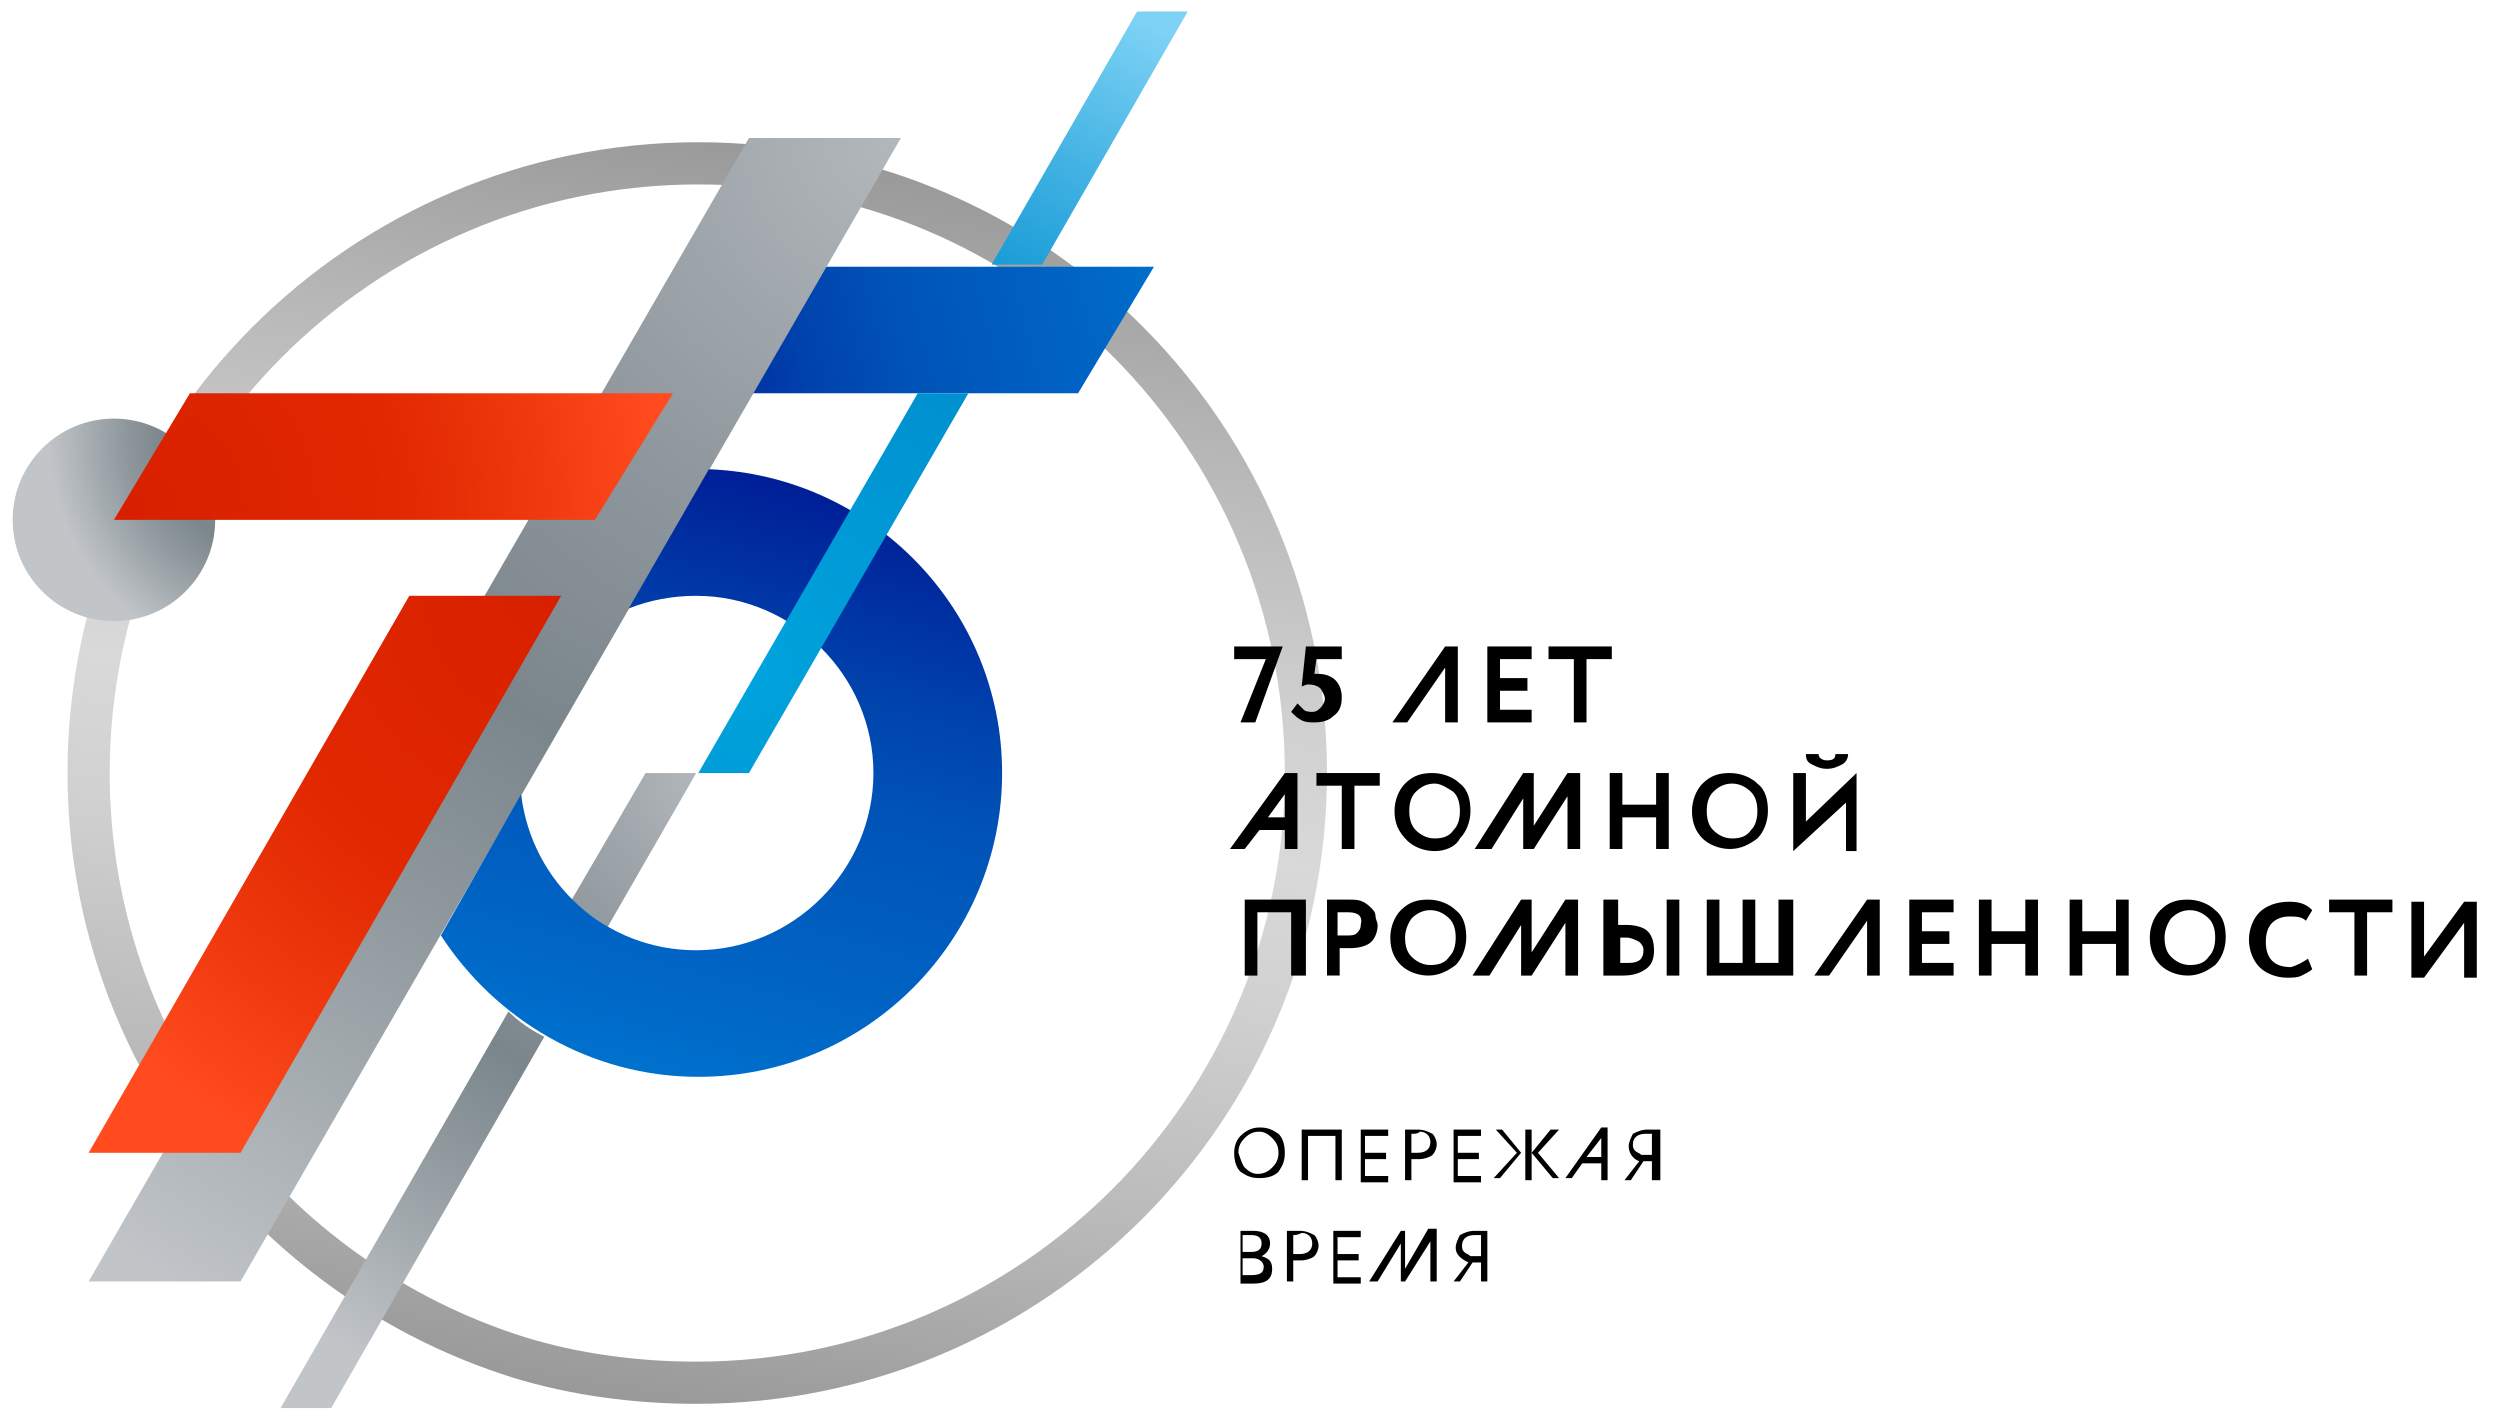 <?xml version="1.0" encoding="utf-8"?>
<!-- Generator: Adobe Illustrator 19.0.0, SVG Export Plug-In . SVG Version: 6.00 Build 0)  -->
<svg width="118px" version="1.1" id="Слой_1" xmlns="http://www.w3.org/2000/svg" xmlns:xlink="http://www.w3.org/1999/xlink" x="0px" y="0px"
	 viewBox="0 0 118.5 67" style="enable-background:new 0 0 118.5 67;" xml:space="preserve">
<style type="text/css">
	.st0{fill:none;stroke:url(#XMLID_96_);stroke-width:2;stroke-miterlimit:10;}
	.st1{fill:url(#XMLID_98_);}
	.st2{fill:url(#XMLID_99_);}
	.st3{fill:url(#XMLID_102_);}
	.st4{fill:url(#XMLID_103_);}
	.st5{fill:url(#XMLID_108_);}
	.st6{fill:url(#XMLID_109_);}
	.st7{fill:url(#XMLID_111_);}
	.st8{fill:url(#XMLID_112_);}
</style>
<linearGradient id="XMLID_96_" gradientUnits="userSpaceOnUse" x1="27.868" y1="65.924" x2="38.242" y2="7.09">
	<stop  offset="0" style="stop-color:#999999"/>
	<stop  offset="0.195" style="stop-color:#B8B8B8"/>
	<stop  offset="0.39" style="stop-color:#D0D0D0"/>
	<stop  offset="0.51" style="stop-color:#D9D9D9"/>
	<stop  offset="0.625" style="stop-color:#D0D0D0"/>
	<stop  offset="0.812" style="stop-color:#B8B8B8"/>
	<stop  offset="1" style="stop-color:#999999"/>
</linearGradient>
<path id="XMLID_77_" class="st0" d="M61.9,36.5c0,15.9-12.9,28.9-28.9,28.9c-2.9,0-5.8-0.4-8.4-1.2C12.8,60.5,4.2,49.5,4.2,36.5
	c0-15.9,12.9-28.9,28.9-28.9S61.9,20.6,61.9,36.5z"/>
<g id="XMLID_182_">
	<linearGradient id="XMLID_98_" gradientUnits="userSpaceOnUse" x1="55.817" y1="12.436" x2="30.755" y2="18.478">
		<stop  offset="0" style="stop-color:#0071CE"/>
		<stop  offset="0.179" style="stop-color:#0065C5"/>
		<stop  offset="0.52" style="stop-color:#0053B7"/>
		<stop  offset="0.713" style="stop-color:#0041AC"/>
		<stop  offset="1" style="stop-color:#001E97"/>
	</linearGradient>
	<polygon id="XMLID_76_" class="st1" points="31.9,18.5 51.1,18.5 54.7,12.5 35.5,12.5 	"/>
	<radialGradient id="XMLID_99_" cx="42.199" cy="6.491" r="64.35" gradientUnits="userSpaceOnUse">
		<stop  offset="0" style="stop-color:#B2B7BB"/>
		<stop  offset="0.305" style="stop-color:#8D969C"/>
		<stop  offset="0.5" style="stop-color:#7B868C"/>
		<stop  offset="0.657" style="stop-color:#8D979C"/>
		<stop  offset="0.972" style="stop-color:#BDC1C5"/>
		<stop  offset="0.996" style="stop-color:#C1C5C8"/>
	</radialGradient>
	<polygon id="XMLID_75_" class="st2" points="42.7,6.4 35.5,6.4 4.2,60.6 11.4,60.6 	"/>
	<radialGradient id="XMLID_102_" cx="13.175" cy="20.599" r="10.912" gradientUnits="userSpaceOnUse">
		<stop  offset="0" style="stop-color:#B2B7BB"/>
		<stop  offset="0.305" style="stop-color:#8D969C"/>
		<stop  offset="0.5" style="stop-color:#7B868C"/>
		<stop  offset="0.657" style="stop-color:#8D979C"/>
		<stop  offset="0.972" style="stop-color:#BDC1C5"/>
		<stop  offset="0.996" style="stop-color:#C1C5C8"/>
	</radialGradient>
	<circle id="XMLID_74_" class="st3" cx="5.4" cy="24.5" r="4.8"/>
	<radialGradient id="XMLID_103_" cx="33.383" cy="36.653" r="32.152" gradientUnits="userSpaceOnUse">
		<stop  offset="0" style="stop-color:#B2B7BB"/>
		<stop  offset="0.305" style="stop-color:#8D969C"/>
		<stop  offset="0.5" style="stop-color:#7B868C"/>
		<stop  offset="0.657" style="stop-color:#8D979C"/>
		<stop  offset="0.972" style="stop-color:#BDC1C5"/>
		<stop  offset="0.996" style="stop-color:#C1C5C8"/>
	</radialGradient>
	<path id="XMLID_199_" class="st4" d="M13.3,66.6h2.4L25.8,49c-0.6-0.3-1.2-0.7-1.7-1.2L13.3,66.6z M30.6,36.5l-3.5,6
		c0.5,0.5,1.1,0.9,1.7,1.3l4.2-7.3H30.6z"/>
	<linearGradient id="XMLID_108_" gradientUnits="userSpaceOnUse" x1="31.553" y1="51.048" x2="39.026" y2="23.16">
		<stop  offset="0" style="stop-color:#0071CE"/>
		<stop  offset="0.179" style="stop-color:#0065C5"/>
		<stop  offset="0.52" style="stop-color:#0053B7"/>
		<stop  offset="0.713" style="stop-color:#0041AC"/>
		<stop  offset="1" style="stop-color:#001E97"/>
	</linearGradient>
	<path id="XMLID_71_" class="st5" d="M33.6,22.1l-3.8,6.6c1-0.4,2.1-0.6,3.2-0.6c4.6,0,8.4,3.8,8.4,8.4s-3.8,8.4-8.4,8.4
		c-4.3,0-7.8-3.2-8.3-7.4l-3.8,6.7c2.6,4,7.1,6.7,12.2,6.7c8,0,14.4-6.5,14.4-14.4C47.5,28.7,41.3,22.4,33.6,22.1z"/>
	<radialGradient id="XMLID_109_" cx="6.191" cy="24.031" r="25.156" gradientUnits="userSpaceOnUse">
		<stop  offset="2.976191e-03" style="stop-color:#D82000"/>
		<stop  offset="0.502" style="stop-color:#E12800"/>
		<stop  offset="0.788" style="stop-color:#F13A10"/>
		<stop  offset="1" style="stop-color:#FF4B1E"/>
	</radialGradient>
	<polygon id="XMLID_70_" class="st6" points="5.4,24.5 28.2,24.5 31.9,18.5 9,18.5 	"/>
	<radialGradient id="XMLID_111_" cx="26.515" cy="28.022" r="29.665" gradientUnits="userSpaceOnUse">
		<stop  offset="2.976191e-03" style="stop-color:#D82000"/>
		<stop  offset="0.502" style="stop-color:#E12800"/>
		<stop  offset="0.788" style="stop-color:#F13A10"/>
		<stop  offset="1" style="stop-color:#FF4B1E"/>
	</radialGradient>
	<polygon id="XMLID_69_" class="st7" points="11.4,54.5 26.6,28.1 19.4,28.1 4.2,54.5 	"/>
	<g id="XMLID_183_">
		<g id="XMLID_117_">
			
				<radialGradient id="XMLID_112_" cx="38.141" cy="32.37" r="35.337" fx="35.277" fy="31.581" gradientUnits="userSpaceOnUse">
				<stop  offset="0" style="stop-color:#00A4DE"/>
				<stop  offset="7.168338e-02" style="stop-color:#00A0DB"/>
				<stop  offset="0.499" style="stop-color:#008ECE"/>
				<stop  offset="0.595" style="stop-color:#1298D4"/>
				<stop  offset="0.789" style="stop-color:#42B2E3"/>
				<stop  offset="1" style="stop-color:#7DD2F5"/>
			</radialGradient>
			<path id="XMLID_119_" class="st8" d="M53.9,0.4l-6.9,12h2.4l6.9-12H53.9z M33.1,36.5h2.4l10.4-18h-2.4L33.1,36.5z"/>
		</g>
	</g>
</g>
<g id="XMLID_143_">
	<g id="XMLID_144_">
		<g id="XMLID_145_">
			<path id="XMLID_179_" d="M58.8,53.7c0.2-0.2,0.5-0.4,0.9-0.4c0.4,0,0.6,0.1,0.9,0.3c0.2,0.2,0.3,0.5,0.3,0.9
				c0,0.4-0.1,0.6-0.3,0.9c-0.2,0.2-0.5,0.3-0.9,0.3c-0.4,0-0.6-0.1-0.9-0.3c-0.2-0.2-0.3-0.5-0.3-0.9
				C58.5,54.2,58.6,53.9,58.8,53.7z M59,55.2c0.2,0.2,0.4,0.3,0.6,0.3c0.3,0,0.5-0.1,0.7-0.3c0.2-0.2,0.3-0.4,0.3-0.7
				c0-0.3-0.1-0.5-0.3-0.7c-0.2-0.2-0.4-0.3-0.6-0.3c-0.3,0-0.5,0.1-0.7,0.3c-0.2,0.2-0.3,0.4-0.3,0.7C58.8,54.8,58.9,55.1,59,55.2z
				"/>
			<path id="XMLID_177_" d="M63.3,55.8v-2.1H62v2.1h-0.3v-2.4h1.9v2.4H63.3z"/>
			<path id="XMLID_175_" d="M64.5,55.8v-2.4h1.3v0.3h-1.1v0.8h1v0.3h-1v0.8h1.1v0.3H64.5z"/>
			<path id="XMLID_172_" d="M66.9,55.8h-0.3v-2.4c0,0,0.1,0,0.3,0c0.2,0,0.3,0,0.3,0c0.3,0,0.5,0.1,0.7,0.2c0.1,0.1,0.2,0.3,0.2,0.5
				c0,0.2-0.1,0.4-0.2,0.5c-0.1,0.1-0.4,0.2-0.6,0.2c-0.1,0-0.3,0-0.4,0V55.8z M66.9,53.6v0.9c0.1,0,0.2,0,0.3,0
				c0.4,0,0.6-0.2,0.6-0.5c0-0.3-0.2-0.5-0.5-0.5C67.2,53.6,67.1,53.6,66.9,53.6z"/>
			<path id="XMLID_170_" d="M68.9,55.8v-2.4h1.3v0.3h-1.1v0.8h1v0.3h-1v0.8h1.1v0.3H68.9z"/>
			<path id="XMLID_166_" d="M71.9,54.5l-1-1.1h0.3l0.9,1.1l-1,1.2h-0.3L71.9,54.5z M72.3,55.8v-2.4h0.3v2.4H72.3z M73.9,53.4l-1,1.1
				l1,1.2h-0.3l-1-1.2l0.9-1.1H73.9z"/>
			<path id="XMLID_163_" d="M76.2,53.4v2.4h-0.3V55H75l-0.5,0.7h-0.3l1.7-2.4H76.2z M75.9,53.8l-0.7,0.9h0.7V53.8z"/>
			<path id="XMLID_160_" d="M78.3,55.8v-0.9h-0.4l-0.6,0.9h-0.3l0.7-0.9c-0.3-0.1-0.5-0.4-0.5-0.7c0-0.2,0.1-0.4,0.2-0.6
				c0.2-0.1,0.4-0.2,0.7-0.2c0.1,0,0.1,0,0.3,0c0.1,0,0.2,0,0.3,0v2.4H78.3z M78.3,54.6v-1c-0.2,0-0.3,0-0.3,0
				c-0.4,0-0.6,0.2-0.6,0.5c0,0.1,0,0.2,0.1,0.3c0.1,0.1,0.2,0.1,0.3,0.2H78.3z"/>
			<path id="XMLID_156_" d="M58.7,58.2c0.4,0,0.6,0,0.7,0c0.5,0,0.8,0.2,0.8,0.6c0,0.3-0.2,0.5-0.4,0.6v0c0.3,0.1,0.5,0.2,0.5,0.6
				c0,0.5-0.3,0.7-0.9,0.7c-0.2,0-0.5,0-0.6,0V58.2z M58.9,58.4v0.8h0.4c0.3,0,0.5-0.1,0.5-0.4c0-0.3-0.2-0.4-0.5-0.4
				C59.2,58.4,59.1,58.4,58.9,58.4z M58.9,59.5v0.8c0.1,0,0.2,0,0.4,0c0.4,0,0.6-0.1,0.6-0.4c0-0.2-0.2-0.4-0.5-0.4H58.9z"/>
			<path id="XMLID_153_" d="M61.3,60.6H61v-2.4c0,0,0.1,0,0.3,0c0.2,0,0.3,0,0.3,0c0.3,0,0.5,0.1,0.7,0.2c0.1,0.1,0.2,0.3,0.2,0.5
				c0,0.2-0.1,0.4-0.2,0.5c-0.1,0.1-0.4,0.2-0.6,0.2c-0.1,0-0.3,0-0.4,0V60.6z M61.3,58.4v0.9c0.1,0,0.2,0,0.3,0
				c0.4,0,0.6-0.2,0.6-0.5c0-0.3-0.2-0.5-0.5-0.5C61.5,58.4,61.4,58.4,61.3,58.4z"/>
			<path id="XMLID_151_" d="M63.2,60.6v-2.4h1.3v0.3h-1.1v0.8h1v0.3h-1v0.8h1.1v0.3H63.2z"/>
			<path id="XMLID_149_" d="M68.1,58.2v2.4h-0.3v-1.9l-1.2,1.9h-0.2v-1.8l-1.1,1.8h-0.4l1.5-2.4h0.2V60l1.1-1.9H68.1z"/>
			<path id="XMLID_146_" d="M70.2,60.6v-0.9h-0.4l-0.6,0.9h-0.3l0.7-0.9C69.2,59.5,69,59.3,69,59c0-0.2,0.1-0.4,0.2-0.6
				c0.2-0.1,0.4-0.2,0.7-0.2c0.1,0,0.1,0,0.3,0c0.1,0,0.2,0,0.3,0v2.4H70.2z M70.2,59.4v-1c-0.2,0-0.3,0-0.3,0
				c-0.4,0-0.6,0.2-0.6,0.5c0,0.1,0,0.2,0.1,0.3c0.1,0.1,0.2,0.1,0.3,0.2H70.2z"/>
		</g>
	</g>
</g>
<g id="XMLID_18_">
	<g id="XMLID_22_">
		<path id="XMLID_141_" d="M60,31.1h-1.5v-0.6h2.3l-1.3,3.6h-0.7L60,31.1z"/>
		<path id="XMLID_139_" d="M61.7,32.4l0.2-1.9h1.7v0.6h-1.2l-0.1,0.7c0.1,0,0.1,0,0.2,0c0.3,0,0.6,0.1,0.8,0.3
			c0.2,0.2,0.3,0.5,0.3,0.8c0,0.4-0.1,0.7-0.4,0.9c-0.2,0.2-0.5,0.3-0.9,0.3c-0.2,0-0.4,0-0.6-0.1c-0.2-0.1-0.3-0.2-0.5-0.4l0.3-0.4
			c0.1,0.1,0.2,0.2,0.3,0.3c0.1,0.1,0.3,0.1,0.4,0.1c0.2,0,0.3-0.1,0.4-0.2c0.1-0.1,0.2-0.3,0.2-0.4c0-0.2-0.1-0.3-0.2-0.5
			c-0.1-0.1-0.3-0.2-0.6-0.2C62,32.3,61.9,32.3,61.7,32.4z"/>
		<path id="XMLID_137_" d="M68.5,30.5h0.6v3.6h-0.6v-2.6l-1.8,2.6h-0.7L68.5,30.5z"/>
		<path id="XMLID_135_" d="M72.6,34.1h-2.1v-3.6h2.1v0.6h-1.5V32h1.3v0.6h-1.3v0.9h1.5V34.1z"/>
		<path id="XMLID_133_" d="M74.6,31.1h-1.2v-0.6h3v0.6h-1.2v3h-0.6V31.1z"/>
		<path id="XMLID_130_" d="M60.9,36.5h0.6v3.6h-0.6v-0.9h-1.2L59,40.1h-0.7L60.9,36.5z M60.9,38.6v-1.1l-0.8,1.1H60.9z"/>
		<path id="XMLID_128_" d="M63.6,37.1h-1.2v-0.6h3v0.6h-1.2v3h-0.6V37.1z"/>
		<path id="XMLID_125_" d="M66.1,38.3c0-0.5,0.2-1,0.5-1.3c0.4-0.4,0.8-0.5,1.3-0.5c0.5,0,1,0.2,1.3,0.5c0.4,0.3,0.5,0.8,0.5,1.3
			c0,0.5-0.2,1-0.5,1.3C69,40,68.5,40.2,68,40.2c-0.5,0-1-0.2-1.3-0.5C66.3,39.3,66.1,38.9,66.1,38.3z M66.8,38.3
			c0,0.4,0.1,0.7,0.3,0.9c0.2,0.2,0.5,0.4,0.9,0.4c0.4,0,0.7-0.1,0.9-0.4c0.2-0.2,0.3-0.5,0.3-0.9c0-0.4-0.1-0.7-0.3-0.9
			C68.6,37.2,68.3,37,68,37c-0.3,0-0.6,0.1-0.9,0.4C66.9,37.6,66.8,37.9,66.8,38.3z"/>
		<path id="XMLID_123_" d="M74.3,36.5h0.6v3.6h-0.6v-2.5l-1.6,2.5h-0.5v-2.4l-1.5,2.4h-0.8l2.3-3.6h0.5V39L74.3,36.5z"/>
		<path id="XMLID_121_" d="M79.1,40.1h-0.6v-1.5h-1.6v1.5h-0.6v-3.6h0.6V38h1.6v-1.5h0.6V40.1z"/>
		<path id="XMLID_118_" d="M80.2,38.3c0-0.5,0.2-1,0.5-1.3c0.4-0.4,0.8-0.5,1.3-0.5s1,0.2,1.3,0.5c0.4,0.3,0.5,0.8,0.5,1.3
			c0,0.5-0.2,1-0.5,1.3c-0.4,0.3-0.8,0.5-1.3,0.5c-0.5,0-1-0.2-1.3-0.5C80.4,39.3,80.2,38.9,80.2,38.3z M80.9,38.3
			c0,0.4,0.1,0.7,0.3,0.9c0.2,0.2,0.5,0.4,0.9,0.4c0.4,0,0.7-0.1,0.9-0.4c0.2-0.2,0.3-0.5,0.3-0.9c0-0.4-0.1-0.7-0.3-0.9
			c-0.2-0.2-0.5-0.4-0.9-0.4c-0.3,0-0.6,0.1-0.9,0.4C81,37.6,80.9,37.9,80.9,38.3z"/>
		<path id="XMLID_115_" d="M87.5,40.1v-2.2L85,40.2v-3.7h0.6v2.3l2.4-2.3v3.7H87.5z M85.6,35.6h0.6c0,0.2,0.2,0.3,0.4,0.3
			c0.3,0,0.4-0.1,0.4-0.3h0.6c0,0.2-0.1,0.4-0.3,0.5c-0.2,0.1-0.4,0.2-0.7,0.2c-0.3,0-0.5-0.1-0.7-0.2C85.7,36,85.6,35.9,85.6,35.6z
			"/>
		<path id="XMLID_113_" d="M61.8,46.1h-0.6v-3h-1.6v3h-0.6v-3.6h2.9V46.1z"/>
		<path id="XMLID_110_" d="M63.5,44.8v1.3h-0.6v-3.6c0.2,0,0.3,0,0.5,0c0.2,0,0.4,0,0.5,0c0.3,0,0.5,0,0.7,0.1
			c0.2,0.1,0.3,0.2,0.4,0.3c0.1,0.1,0.2,0.2,0.2,0.4c0,0.1,0.1,0.3,0.1,0.4c0,0.3-0.1,0.6-0.3,0.8c-0.2,0.2-0.6,0.3-1,0.3
			C63.7,44.8,63.6,44.8,63.5,44.8z M63.9,43.1l-0.5,0v1.1c0.2,0,0.3,0,0.4,0c0.2,0,0.4,0,0.5-0.1c0.1-0.1,0.2-0.2,0.2-0.4
			C64.6,43.3,64.4,43.1,63.9,43.1z"/>
		<path id="XMLID_107_" d="M65.9,44.3c0-0.5,0.2-1,0.5-1.3c0.4-0.4,0.8-0.5,1.3-0.5s1,0.2,1.3,0.5c0.4,0.3,0.5,0.8,0.5,1.3
			c0,0.5-0.2,1-0.5,1.3c-0.4,0.3-0.8,0.5-1.3,0.5c-0.5,0-1-0.2-1.3-0.5C66.1,45.3,65.9,44.9,65.9,44.3z M66.6,44.3
			c0,0.4,0.1,0.7,0.3,0.9c0.2,0.2,0.5,0.4,0.9,0.4c0.4,0,0.7-0.1,0.9-0.4c0.2-0.2,0.3-0.5,0.3-0.9c0-0.4-0.1-0.7-0.3-0.9
			c-0.2-0.2-0.5-0.4-0.9-0.4c-0.3,0-0.6,0.1-0.9,0.4C66.7,43.7,66.6,44,66.6,44.3z"/>
		<path id="XMLID_105_" d="M74.2,42.5h0.6v3.6h-0.6v-2.5l-1.6,2.5h-0.5v-2.4l-1.5,2.4h-0.8l2.3-3.6h0.5V45L74.2,42.5z"/>
		<path id="XMLID_97_" d="M76.1,42.5h0.6v1.2c0.1,0,0.3,0,0.4,0c0.4,0,0.8,0.1,1,0.3c0.2,0.2,0.3,0.5,0.3,0.9c0,0.4-0.1,0.7-0.4,0.9
			c-0.3,0.2-0.6,0.3-1.1,0.3c-0.2,0-0.4,0-0.5,0c-0.1,0-0.3,0-0.4,0V42.5z M77.1,44.3c-0.1,0-0.2,0-0.3,0v1.2c0,0,0.1,0,0.2,0
			c0.1,0,0.1,0,0.2,0c0.5,0,0.7-0.2,0.7-0.6c0-0.2-0.1-0.3-0.2-0.4C77.5,44.4,77.3,44.3,77.1,44.3z M79.6,46.1H79v-3.6h0.6V46.1z"/>
		<path id="XMLID_95_" d="M85,46.1h-4.1v-3.6h0.6v3h1.1v-3h0.6v3h1.1v-3H85V46.1z"/>
		<path id="XMLID_91_" d="M88.5,42.5h0.6v3.6h-0.6v-2.6l-1.8,2.6h-0.7L88.5,42.5z"/>
		<path id="XMLID_89_" d="M92.6,46.1h-2.1v-3.6h2.1v0.6h-1.5V44h1.3v0.6h-1.3v0.9h1.5V46.1z"/>
		<path id="XMLID_85_" d="M96.6,46.1H96v-1.5h-1.6v1.5h-0.6v-3.6h0.6V44H96v-1.5h0.6V46.1z"/>
		<path id="XMLID_83_" d="M100.9,46.1h-0.6v-1.5h-1.6v1.5h-0.6v-3.6h0.6V44h1.6v-1.5h0.6V46.1z"/>
		<path id="XMLID_80_" d="M101.9,44.3c0-0.5,0.2-1,0.5-1.3c0.4-0.4,0.8-0.5,1.3-0.5c0.5,0,1,0.2,1.3,0.5c0.4,0.3,0.5,0.8,0.5,1.3
			c0,0.5-0.2,1-0.5,1.3c-0.4,0.3-0.8,0.5-1.3,0.5c-0.5,0-1-0.2-1.3-0.5C102.1,45.3,101.9,44.9,101.9,44.3z M102.6,44.3
			c0,0.4,0.1,0.7,0.3,0.9c0.2,0.2,0.5,0.4,0.9,0.4c0.4,0,0.7-0.1,0.9-0.4c0.2-0.2,0.3-0.5,0.3-0.9c0-0.4-0.1-0.7-0.3-0.9
			c-0.2-0.2-0.5-0.4-0.9-0.4c-0.3,0-0.6,0.1-0.9,0.4C102.7,43.7,102.6,44,102.6,44.3z"/>
		<path id="XMLID_32_" d="M109.4,45.3l0.2,0.5c-0.1,0.1-0.3,0.2-0.5,0.3c-0.2,0.1-0.4,0.1-0.7,0.1c-0.5,0-1-0.2-1.3-0.5
			c-0.3-0.3-0.5-0.8-0.5-1.3c0-0.5,0.2-1,0.5-1.3c0.3-0.3,0.8-0.5,1.4-0.5c0.5,0,0.8,0.1,1.1,0.4l-0.3,0.5c-0.2-0.2-0.5-0.2-0.8-0.2
			c-0.3,0-0.6,0.1-0.8,0.3c-0.2,0.2-0.3,0.5-0.3,0.9c0,0.4,0.1,0.7,0.3,0.9c0.2,0.2,0.5,0.3,0.9,0.3
			C108.9,45.6,109.1,45.5,109.4,45.3z"/>
		<path id="XMLID_30_" d="M111.6,43.1h-1.2v-0.6h3v0.6h-1.2v3h-0.6V43.1z"/>
		<path id="XMLID_23_" d="M116.8,43.6l-1.9,2.6h-0.6v-3.6h0.6v2.6l1.9-2.6h0.6v3.6h-0.6V43.6z"/>
	</g>
</g>
</svg>
